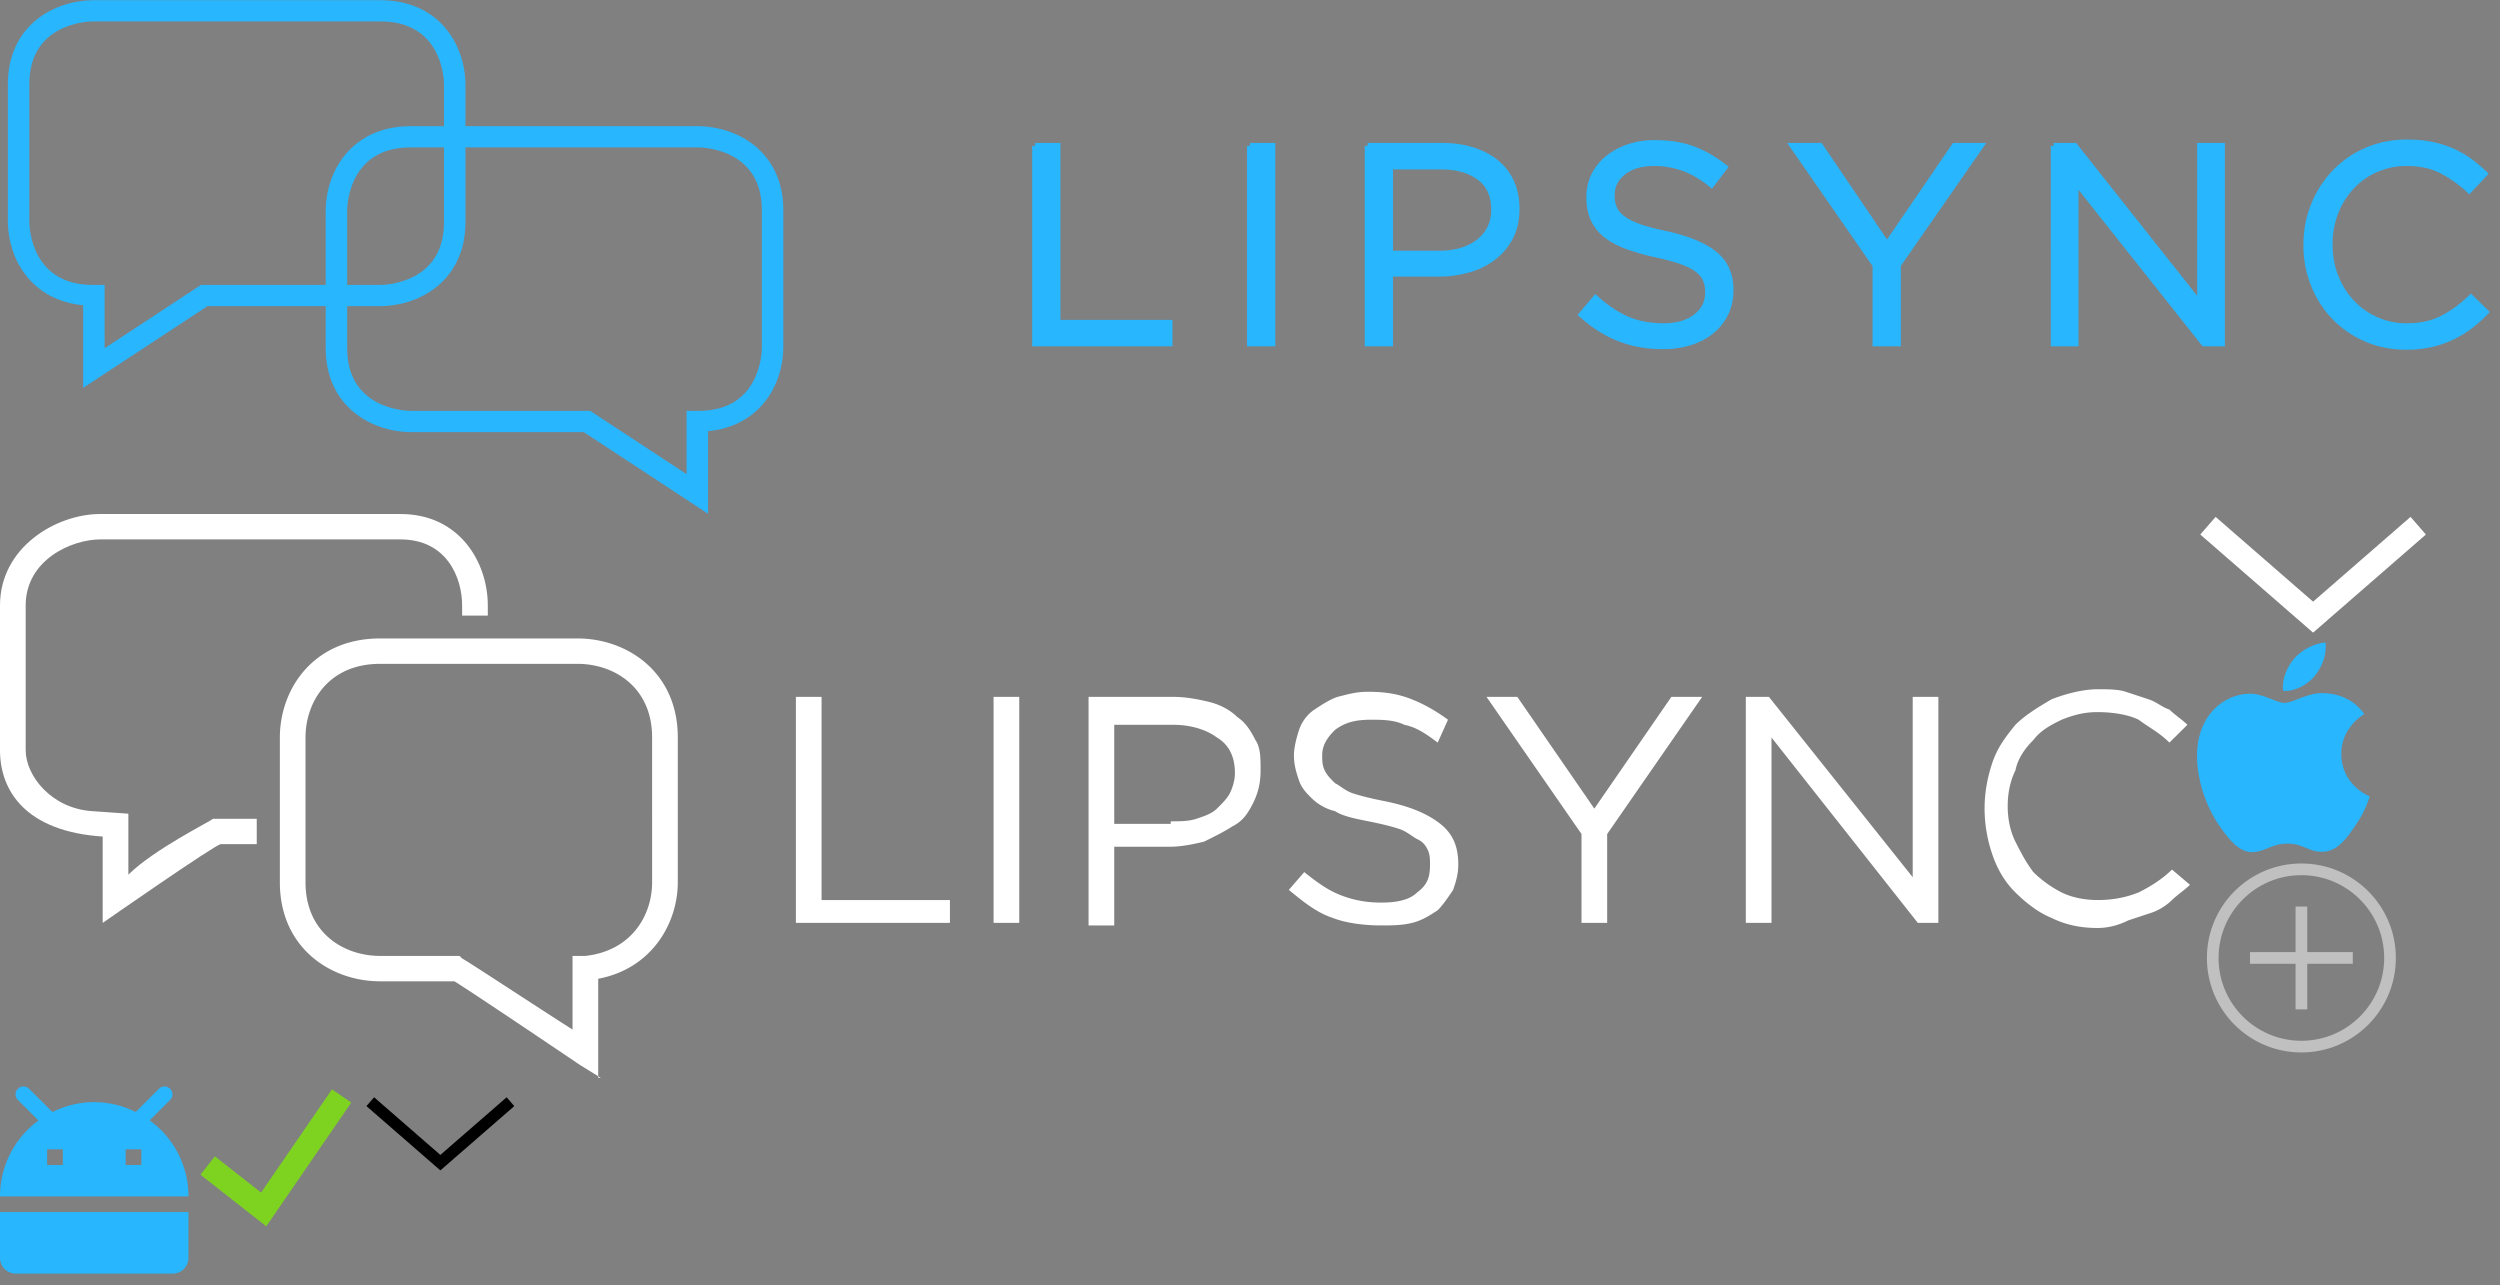 <?xml version="1.0" encoding="UTF-8" standalone="no"?><svg width="214" height="110" viewBox="0 0 214 110" xmlns="http://www.w3.org/2000/svg" xmlns:xlink="http://www.w3.org/1999/xlink"><rect x="0" y="0" width="214" height="110" fill="#808080" stroke="none"/><svg width="13" height="8" viewBox="0 0 13 8" id="svg--arrow-bottom" x="31" y="93"><title>43A25BD4-EF7F-4EC6-BAF4-8D6D1ECB3BEB</title><path d="M12.695 1.305l-6 5.219-6-5.22" stroke="#000" fill="none" fill-rule="evenodd"/></svg><svg width="20" height="11" viewBox="0 0 20 11" id="svg--arrow-bottom-white" x="188" y="44"><title>5AAD4131-D10C-4D36-BD3C-27D9074212D3</title><path d="M19 1l-9 7.828L1 1" stroke-width="2" stroke="#FFF" fill="none" fill-rule="evenodd"/></svg><svg width="14" height="12" viewBox="0 0 14 12" id="svg--check" x="17" y="93"><title>Path 311</title><path d="M.777 6.769l4.793 3.76L12.244.815" stroke="#7ED321" stroke-width="2" fill="none" fill-rule="evenodd"/></svg><svg width="214" height="44" viewBox="0 0 214 44" id="svg--lip-sync-auth-logo"><title>Group</title><g fill="#28B6FF" fill-rule="evenodd"><g transform="translate(88.49 11.647)" stroke="#28B6FF" stroke-width=".5"><path d="M.116.84h1.921v15.144h9.586v1.765H.116V.839zM18.506.839h1.922v16.91h-1.922V.838zM34.72 10.067c.701 0 1.339-.088 1.916-.266a4.474 4.474 0 0 0 1.489-.765c.414-.33.73-.723.95-1.173.22-.454.33-.963.33-1.529v-.048c0-1.211-.418-2.13-1.256-2.75-.837-.622-1.948-.934-3.33-.934h-4.317v7.465h4.219zM28.58.839h6.374c.955 0 1.828.126 2.615.374.785.25 1.46.604 2.02 1.063.559.459.988 1.02 1.289 1.679.298.66.45 1.41.45 2.246v.049c0 .918-.18 1.72-.536 2.405a5.164 5.164 0 0 1-1.447 1.726 6.322 6.322 0 0 1-2.129 1.05 9.243 9.243 0 0 1-2.579.35h-4.135v5.967H28.58V.838zM53.855 17.99c-1.362 0-2.606-.221-3.734-.665-1.126-.441-2.2-1.121-3.224-2.041l1.193-1.401c.891.807 1.791 1.406 2.7 1.801.909.395 1.955.59 3.138.59 1.152 0 2.072-.269 2.762-.809.69-.538 1.033-1.227 1.033-2.065v-.049c0-.386-.064-.736-.194-1.05-.13-.314-.358-.6-.683-.856-.325-.259-.777-.492-1.354-.7-.577-.21-1.312-.411-2.207-.606a17.667 17.667 0 0 1-2.547-.725c-.725-.274-1.323-.604-1.794-.989a3.662 3.662 0 0 1-1.047-1.354c-.228-.516-.343-1.12-.343-1.81v-.05c0-.66.14-1.272.414-1.836a4.328 4.328 0 0 1 1.168-1.46 5.683 5.683 0 0 1 1.776-.968 6.876 6.876 0 0 1 2.238-.35c1.25 0 2.339.174 3.272.519.933.347 1.837.866 2.713 1.56l-1.12 1.473c-.794-.645-1.593-1.112-2.396-1.402a7.357 7.357 0 0 0-2.518-.435c-1.119 0-2.002.262-2.652.785-.648.524-.973 1.173-.973 1.945v.048c0 .404.066.76.195 1.075.13.316.365.605.705.87.341.265.812.507 1.411.724.6.218 1.371.423 2.312.616 1.897.421 3.296 1.001 4.196 1.741.9.739 1.35 1.753 1.35 3.042v.05c0 .723-.144 1.38-.43 1.967a4.516 4.516 0 0 1-1.193 1.51c-.507.42-1.117.742-1.831.968a7.697 7.697 0 0 1-2.336.337M72.053 11.057L64.973.84h2.336l5.728 8.457 5.78-8.457h2.238l-7.08 10.194v6.716h-1.922v-6.692zM87.307.84h1.8l10.73 13.551V.84h1.873v16.91h-1.533L89.181 3.883v13.866h-1.874V.839zM117.474 18.038c-1.234 0-2.368-.226-3.407-.676a8.41 8.41 0 0 1-2.7-1.848 8.425 8.425 0 0 1-1.787-2.764 8.998 8.998 0 0 1-.645-3.408v-.047c0-1.194.214-2.32.645-3.383a8.733 8.733 0 0 1 1.788-2.792 8.321 8.321 0 0 1 2.725-1.883c1.053-.459 2.205-.688 3.454-.688.779 0 1.479.064 2.105.193.623.13 1.204.309 1.74.544a7.99 7.99 0 0 1 1.483.845c.454.331.892.697 1.314 1.1l-1.314 1.399a10.826 10.826 0 0 0-2.348-1.664c-.835-.435-1.836-.654-3.004-.654a6.41 6.41 0 0 0-2.615.532 6.392 6.392 0 0 0-2.093 1.473 6.81 6.81 0 0 0-1.386 2.21 7.34 7.34 0 0 0-.499 2.717v.051c0 .98.165 1.895.499 2.739a6.8 6.8 0 0 0 1.386 2.212 6.53 6.53 0 0 0 2.093 1.485 6.278 6.278 0 0 0 2.615.542c1.168 0 2.172-.212 3.017-.64.842-.424 1.67-1.023 2.481-1.8l1.265 1.234c-.438.452-.897.856-1.374 1.22a8.602 8.602 0 0 1-3.321 1.534 9.495 9.495 0 0 1-2.117.217"/></g><path d="M2.511 19.021V7.194c0-5.137 4.876-5.356 5.433-5.36H32.58c5.194 0 5.42 4.804 5.426 5.36V19.03c0 5.138-4.886 5.36-5.435 5.361H17.203s-6.198 4.062-8.249 5.417V24.39H7.927c-5.192 0-5.412-4.827-5.416-5.369zM7.927.019C4.427.076.674 2.328.674 7.194V19.03c.042 3.253 2.105 6.694 6.443 7.098V33.2s10.2-6.714 10.64-6.994h14.824c3.508-.044 7.261-2.312 7.261-7.177V7.186C39.794 3.723 37.498.019 32.581.019H7.927z"/><path d="M59.798 35.172h-1.025v5.418c-2.053-1.356-8.249-5.418-8.249-5.418H35.153c-.547-.002-5.435-.223-5.435-5.36V17.977c.007-.557.232-5.361 5.426-5.361h24.637c.56.004 5.433.223 5.433 5.36v11.827c-.004.542-.224 5.37-5.416 5.37zm-24.654-24.37c-4.917 0-7.213 3.703-7.261 7.166v11.844c0 4.864 3.753 7.133 7.261 7.177h14.823c.441.279 10.643 6.993 10.643 6.993v-7.073c4.336-.404 6.4-3.845 6.441-7.097V17.977c0-4.867-3.753-7.119-7.253-7.175H35.144z"/></g></svg><svg width="188" height="49" viewBox="0 0 188 49" id="svg--logo" y="44"><title>9238E67B-4762-4BA2-B878-4ADCACF66F2B</title><g fill="#FFF" fill-rule="evenodd"><path d="M21.977 26.087H18.24c-.22.217-5.054 2.609-7.252 4.783v-5.218l-3.076-.217c-3.517-.218-5.714-3.044-5.714-5.218V7.827c0-3.914 3.955-5.653 6.373-5.653h25.713c3.956 0 5.274 3.26 5.274 5.652v.87h2.198v-.87C41.756 4.13 39.338 0 34.284 0H8.57C4.835 0 0 2.826 0 7.826v12.391c0 3.479 2.198 6.957 8.79 7.392V35s9.67-6.74 10.11-6.74h3.077v-2.173z"/><path d="M51.426 48.26l-1.759-1.086S40.657 41.087 38.9 40h-6.373c-4.176 0-8.571-2.826-8.571-8.478V19.13c0-4.13 2.857-8.478 8.57-8.478h16.923c4.175 0 8.57 2.826 8.57 8.478v12.392c0 3.478-2.197 7.391-6.812 8.26v8.479h.22zM39.119 37.827h.22l.22.217c.439.218 6.372 4.13 9.45 6.087v-6.304h1.098c3.956-.435 5.714-3.478 5.714-6.304V19.13c0-4.347-3.297-6.304-6.373-6.304H32.526c-4.396 0-6.374 3.261-6.374 6.304v12.392c0 4.348 3.297 6.304 6.374 6.304h6.593zM68.128 15.652h2.198v17.391h10.988V35H68.128zM85.05 15.652h2.198V35H85.05zM93.181 15.652h7.253c1.099 0 2.197.218 3.076.435.88.217 1.759.652 2.418 1.304.66.435 1.099 1.087 1.538 1.957.44.652.44 1.522.44 2.609 0 1.086-.22 1.956-.66 2.826-.439.87-.879 1.521-1.758 1.956-.659.435-1.538.87-2.417 1.304-.88.218-1.978.435-2.857.435h-4.835v6.74h-2.198V15.651zm7.033 10.652c.879 0 1.538 0 2.198-.217.659-.217 1.318-.435 1.758-.87.44-.434.879-.87 1.099-1.304.22-.435.44-1.087.44-1.74 0-1.303-.44-2.39-1.54-3.043-.878-.652-2.197-1.087-3.735-1.087h-5.055v8.479h4.835v-.218zM118.235 35.217c-1.538 0-3.077-.217-4.176-.652-1.318-.435-2.417-1.304-3.736-2.391l1.319-1.522c1.099.87 1.978 1.522 3.077 1.957 1.098.434 2.197.652 3.516.652 1.318 0 2.417-.218 3.077-.87.879-.652 1.098-1.304 1.098-2.391 0-.435 0-.87-.22-1.304-.22-.435-.439-.653-.878-.87-.44-.217-.88-.652-1.539-.87-.659-.217-1.538-.434-2.637-.652-1.099-.217-2.198-.434-2.857-.87a4.261 4.261 0 0 1-1.978-1.086c-.44-.435-.879-.87-1.099-1.522-.22-.652-.44-1.304-.44-2.174 0-.652.22-1.522.44-2.174.22-.652.66-1.304 1.319-1.739.66-.435 1.319-.87 1.978-1.087.879-.217 1.538-.435 2.637-.435 1.538 0 2.637.218 3.736.653 1.099.434 2.198 1.087 3.077 1.739l-.88 1.956c-.878-.652-1.757-1.304-2.856-1.522-.88-.434-1.978-.434-2.857-.434-1.319 0-2.198.217-3.077.87-.66.651-1.099 1.304-1.099 2.173 0 .435 0 .87.22 1.305.22.434.44.652.88 1.086.439.218.878.653 1.537.87.66.217 1.539.435 2.638.652 2.197.435 3.736 1.087 4.835 1.957 1.098.87 1.538 1.956 1.538 3.478 0 .87-.22 1.522-.44 2.174-.44.652-.879 1.304-1.318 1.739-.66.435-1.319.87-2.198 1.087-.879.217-1.758.217-2.637.217zM135.377 27.391l-8.132-11.739h2.638l6.593 9.565 6.593-9.565h2.637l-8.132 11.74V35h-2.197zM149.442 15.652h1.978l12.307 15.435V15.652h2.197V35h-1.758L151.64 19.13V35h-2.198zM179.55 35.435c-1.319 0-2.637-.218-3.956-.87-1.099-.435-2.197-1.304-3.077-2.174-.879-.87-1.538-1.956-1.977-3.26a12.19 12.19 0 0 1-.66-3.914c0-1.304.22-2.608.66-3.913.44-1.304 1.098-2.174 1.977-3.26.88-.87 1.978-1.522 3.077-2.174 1.099-.435 2.637-.87 3.956-.87.88 0 1.758 0 2.417.217l1.978.653c.66.217 1.1.652 1.758.87.44.434 1.1.869 1.539 1.303l-1.539 1.522c-.879-.87-1.758-1.304-2.637-1.956-.879-.435-2.197-.652-3.516-.652-1.099 0-1.978.217-3.077.652-.879.434-1.758.87-2.417 1.739-.66.652-1.319 1.522-1.539 2.609-.44.87-.659 1.956-.659 3.043 0 1.087.22 2.174.66 3.043.439.87.879 1.74 1.538 2.61a9.754 9.754 0 0 0 2.417 1.738c.88.435 1.978.652 3.077.652 1.319 0 2.417-.217 3.516-.652.88-.434 1.978-1.087 2.857-1.956l1.539 1.304c-.44.435-1.1.87-1.539 1.304-.44.435-1.099.87-1.758 1.087l-1.978.653c-.879.434-1.758.652-2.637.652z"/></g></svg><svg width="17" height="17" viewBox="0 0 17 17" id="svg--logo-android" y="93"><title>0441495A-8366-4F4B-9D71-AE8624F79F5B</title><path d="M1.344 16.02h13.444c.74 0 1.344-.605 1.344-1.344v-3.921H0v3.92c0 .74.605 1.345 1.344 1.345zM12.812 2.904l1.747-1.748a.666.666 0 0 0 0-.954.666.666 0 0 0-.954 0l-1.99 1.99a7.85 7.85 0 0 0-3.549-.848c-1.29 0-2.5.31-3.576.847L2.487.201a.666.666 0 0 0-.954 0 .666.666 0 0 0 0 .955l1.76 1.761A8.044 8.044 0 0 0 0 9.41h16.132a8.02 8.02 0 0 0-3.32-6.506zM5.377 6.722H4.033V5.377h1.344v1.345zm6.722 0h-1.344V5.377h1.344v1.345z" fill="#28B6FF" fill-rule="evenodd"/></svg><svg width="15" height="18" viewBox="0 0 15 18" id="svg--logo-apple" x="188" y="55"><title>99735236-DCE1-4F6C-92C5-E2581FBE085E</title><g fill="#28B6FF" fill-rule="evenodd"><path d="M12.414 9.542c-.02-2.267 1.88-3.37 1.968-3.42-1.077-1.55-2.746-1.762-3.332-1.779-1.402-.145-2.761.828-3.475.828-.728 0-1.828-.814-3.013-.79-1.525.023-2.951.895-3.733 2.248-1.615 2.76-.41 6.814 1.136 9.044.774 1.093 1.678 2.312 2.862 2.269 1.157-.046 1.59-.729 2.987-.729 1.385 0 1.79.729 2.998.7 1.242-.017 2.025-1.096 2.772-2.198.894-1.251 1.253-2.485 1.267-2.549-.028-.009-2.413-.907-2.437-3.624M10.134 2.876c.623-.769 1.049-1.815.93-2.876-.9.04-2.028.616-2.677 1.367-.574.663-1.087 1.749-.955 2.77 1.013.075 2.052-.504 2.702-1.261"/></g></svg><svg width="18" height="18" viewBox="0 0 18 18" id="svg--plus" x="188" y="73"><title>A4137EDF-748B-49D4-B7F6-10E740C93355</title><g transform="translate(1 1)" stroke="#FFF" fill="none" fill-rule="evenodd" opacity=".5"><ellipse cx="7.998" cy="8.002" rx="7.588" ry="7.588"/><path d="M8 3.602v8.8M3.6 8h8.8"/></g></svg></svg>